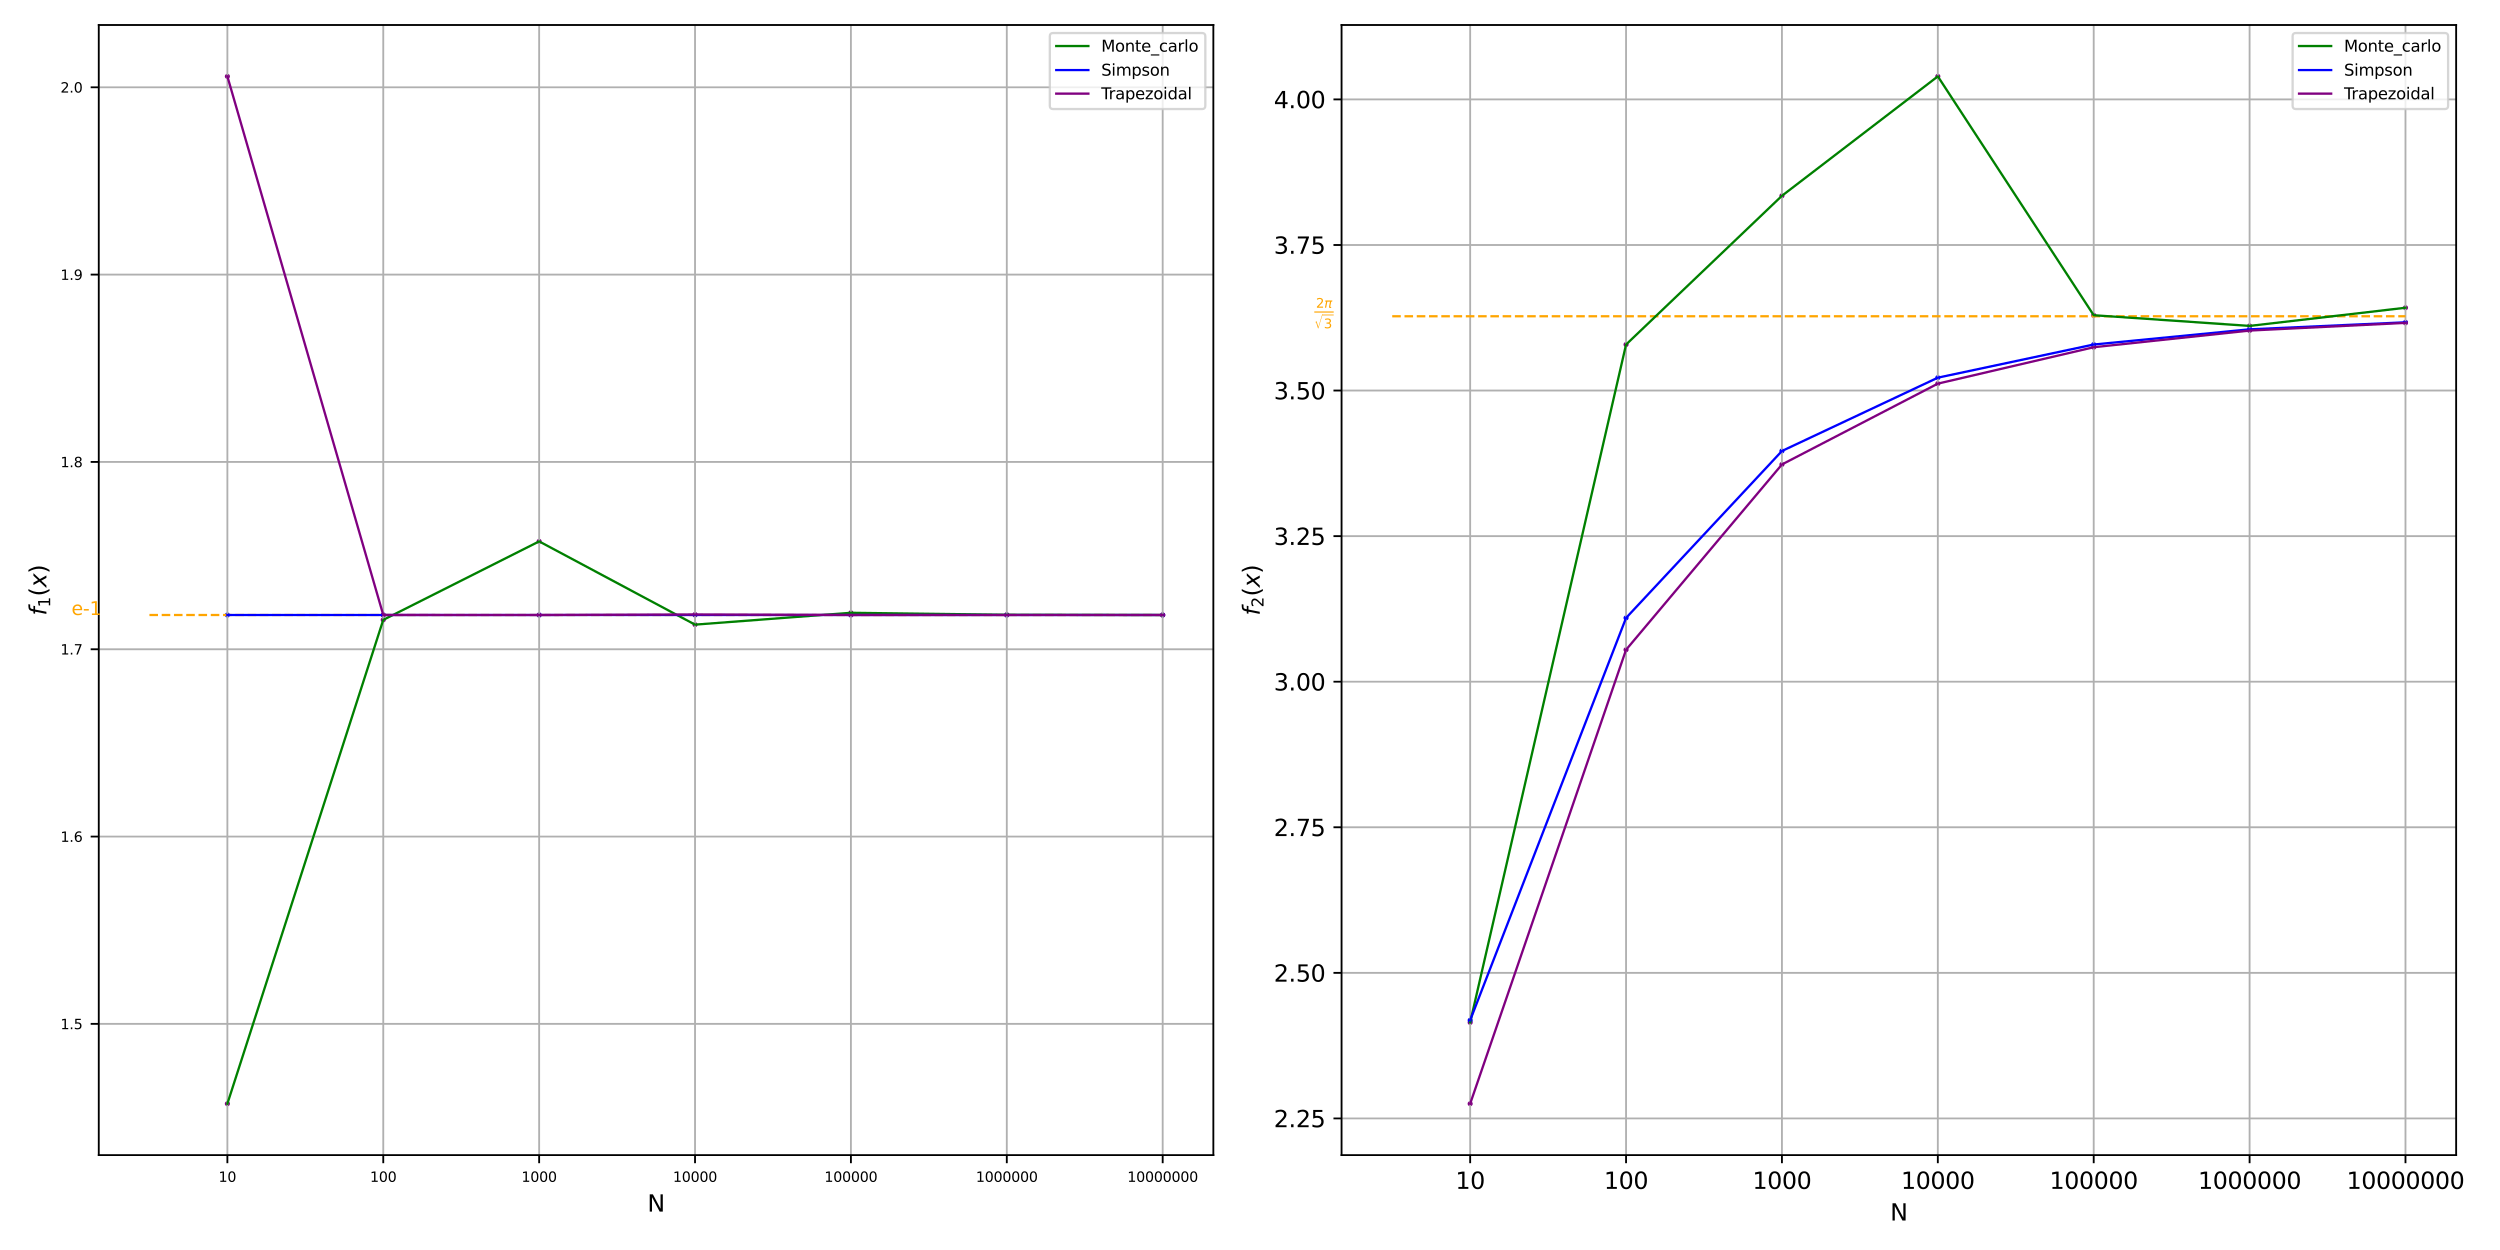 <svg xmlns="http://www.w3.org/2000/svg" xmlns:xlink="http://www.w3.org/1999/xlink" width="1440" height="720" version="1.1" viewBox="0 0 1080 540"><defs><style type="text/css">*{stroke-linecap:butt;stroke-linejoin:round}</style></defs><g id="figure_1"><g id="patch_1"><path d="M 0 540 L 1080 540 L 1080 0 L 0 0 z" style="fill:#fff"/></g><g id="axes_1"><g id="patch_2"><path d="M 42.668 499 L 524.167 499 L 524.167 10.8 L 42.668 10.8 z" style="fill:#fff"/></g><g id="PathCollection_1"><defs><path id="mfa80aed5ee" d="M 0 0.612 C 0.162 0.612 0.318 0.548 0.433 0.433 C 0.548 0.318 0.612 0.162 0.612 0 C 0.612 -0.162 0.548 -0.318 0.433 -0.433 C 0.318 -0.548 0.162 -0.612 0 -0.612 C -0.162 -0.612 -0.318 -0.548 -0.433 -0.433 C -0.548 -0.318 -0.612 -0.162 -0.612 0 C -0.612 0.162 -0.548 0.318 -0.433 0.433 C -0.318 0.548 -0.162 0.612 0 0.612 z" style="stroke:purple"/></defs><g clip-path="url(#p0efa0de7fb)"><use style="fill:purple;stroke:purple" x="98.226" y="476.809" xlink:href="#mfa80aed5ee"/><use style="fill:purple;stroke:purple" x="165.568" y="267.783" xlink:href="#mfa80aed5ee"/><use style="fill:purple;stroke:purple" x="232.91" y="233.884" xlink:href="#mfa80aed5ee"/><use style="fill:purple;stroke:purple" x="300.253" y="269.843" xlink:href="#mfa80aed5ee"/><use style="fill:purple;stroke:purple" x="367.595" y="264.726" xlink:href="#mfa80aed5ee"/><use style="fill:purple;stroke:purple" x="434.938" y="265.583" xlink:href="#mfa80aed5ee"/><use style="fill:purple;stroke:purple" x="502.28" y="265.68" xlink:href="#mfa80aed5ee"/></g></g><g id="PathCollection_2"><defs><path id="mf9c1c78fda" d="M 0 0.612 C 0.162 0.612 0.318 0.548 0.433 0.433 C 0.548 0.318 0.612 0.162 0.612 0 C 0.612 -0.162 0.548 -0.318 0.433 -0.433 C 0.318 -0.548 0.162 -0.612 0 -0.612 C -0.162 -0.612 -0.318 -0.548 -0.433 -0.433 C -0.548 -0.318 -0.612 -0.162 -0.612 0 C -0.612 0.162 -0.548 0.318 -0.433 0.433 C -0.318 0.548 -0.162 0.612 0 0.612 z" style="stroke:#00f"/></defs><g clip-path="url(#p0efa0de7fb)"><use style="fill:#00f;stroke:#00f" x="98.226" y="265.683" xlink:href="#mf9c1c78fda"/><use style="fill:#00f;stroke:#00f" x="165.568" y="265.684" xlink:href="#mf9c1c78fda"/><use style="fill:#00f;stroke:#00f" x="232.91" y="265.684" xlink:href="#mf9c1c78fda"/><use style="fill:#00f;stroke:#00f" x="300.253" y="265.684" xlink:href="#mf9c1c78fda"/><use style="fill:#00f;stroke:#00f" x="367.595" y="265.684" xlink:href="#mf9c1c78fda"/><use style="fill:#00f;stroke:#00f" x="434.938" y="265.684" xlink:href="#mf9c1c78fda"/><use style="fill:#00f;stroke:#00f" x="502.28" y="265.684" xlink:href="#mf9c1c78fda"/></g></g><g id="PathCollection_3"><g clip-path="url(#p0efa0de7fb)"><use style="fill:purple;stroke:purple" x="98.226" y="32.991" xlink:href="#mfa80aed5ee"/><use style="fill:purple;stroke:purple" x="165.568" y="265.672" xlink:href="#mfa80aed5ee"/><use style="fill:purple;stroke:purple" x="232.91" y="265.683" xlink:href="#mfa80aed5ee"/><use style="fill:purple;stroke:purple" x="300.253" y="265.464" xlink:href="#mfa80aed5ee"/><use style="fill:purple;stroke:purple" x="367.595" y="265.662" xlink:href="#mfa80aed5ee"/><use style="fill:purple;stroke:purple" x="434.938" y="265.684" xlink:href="#mfa80aed5ee"/><use style="fill:purple;stroke:purple" x="502.28" y="265.683" xlink:href="#mfa80aed5ee"/></g></g><g id="matplotlib.axis_1"><g id="xtick_1"><g id="line2d_1"><path d="M 98.226 499 L 98.226 10.8" clip-path="url(#p0efa0de7fb)" style="fill:none;stroke:#b0b0b0;stroke-linecap:square;stroke-width:.8"/></g><g id="line2d_2"><defs><path id="m82de5a9cb1" d="M 0 0 L 0 3.5" style="stroke:#000;stroke-width:.8"/></defs><g><use style="stroke:#000;stroke-width:.8" x="98.226" y="499" xlink:href="#m82de5a9cb1"/></g></g><g id="text_1"><g transform="translate(94.408 510.559)scale(0.06 -0.06)"><defs><path id="DejaVuSans-31" d="M 794 531 L 1825 531 L 1825 4091 L 703 3866 L 703 4441 L 1819 4666 L 2450 4666 L 2450 531 L 3481 531 L 3481 0 L 794 0 L 794 531 z" transform="scale(0.016)"/><path id="DejaVuSans-30" d="M 2034 4250 Q 1547 4250 1301 3770 Q 1056 3291 1056 2328 Q 1056 1369 1301 889 Q 1547 409 2034 409 Q 2525 409 2770 889 Q 3016 1369 3016 2328 Q 3016 3291 2770 3770 Q 2525 4250 2034 4250 z M 2034 4750 Q 2819 4750 3233 4129 Q 3647 3509 3647 2328 Q 3647 1150 3233 529 Q 2819 -91 2034 -91 Q 1250 -91 836 529 Q 422 1150 422 2328 Q 422 3509 836 4129 Q 1250 4750 2034 4750 z" transform="scale(0.016)"/></defs><use xlink:href="#DejaVuSans-31"/><use x="63.623" xlink:href="#DejaVuSans-30"/></g></g></g><g id="xtick_2"><g id="line2d_3"><path d="M 165.568 499 L 165.568 10.8" clip-path="url(#p0efa0de7fb)" style="fill:none;stroke:#b0b0b0;stroke-linecap:square;stroke-width:.8"/></g><g id="line2d_4"><g><use style="stroke:#000;stroke-width:.8" x="165.568" y="499" xlink:href="#m82de5a9cb1"/></g></g><g id="text_2"><g transform="translate(159.842 510.559)scale(0.06 -0.06)"><use xlink:href="#DejaVuSans-31"/><use x="63.623" xlink:href="#DejaVuSans-30"/><use x="127.246" xlink:href="#DejaVuSans-30"/></g></g></g><g id="xtick_3"><g id="line2d_5"><path d="M 232.91 499 L 232.91 10.8" clip-path="url(#p0efa0de7fb)" style="fill:none;stroke:#b0b0b0;stroke-linecap:square;stroke-width:.8"/></g><g id="line2d_6"><g><use style="stroke:#000;stroke-width:.8" x="232.91" y="499" xlink:href="#m82de5a9cb1"/></g></g><g id="text_3"><g transform="translate(225.275 510.559)scale(0.06 -0.06)"><use xlink:href="#DejaVuSans-31"/><use x="63.623" xlink:href="#DejaVuSans-30"/><use x="127.246" xlink:href="#DejaVuSans-30"/><use x="190.869" xlink:href="#DejaVuSans-30"/></g></g></g><g id="xtick_4"><g id="line2d_7"><path d="M 300.253 499 L 300.253 10.8" clip-path="url(#p0efa0de7fb)" style="fill:none;stroke:#b0b0b0;stroke-linecap:square;stroke-width:.8"/></g><g id="line2d_8"><g><use style="stroke:#000;stroke-width:.8" x="300.253" y="499" xlink:href="#m82de5a9cb1"/></g></g><g id="text_4"><g transform="translate(290.709 510.559)scale(0.06 -0.06)"><use xlink:href="#DejaVuSans-31"/><use x="63.623" xlink:href="#DejaVuSans-30"/><use x="127.246" xlink:href="#DejaVuSans-30"/><use x="190.869" xlink:href="#DejaVuSans-30"/><use x="254.492" xlink:href="#DejaVuSans-30"/></g></g></g><g id="xtick_5"><g id="line2d_9"><path d="M 367.595 499 L 367.595 10.8" clip-path="url(#p0efa0de7fb)" style="fill:none;stroke:#b0b0b0;stroke-linecap:square;stroke-width:.8"/></g><g id="line2d_10"><g><use style="stroke:#000;stroke-width:.8" x="367.595" y="499" xlink:href="#m82de5a9cb1"/></g></g><g id="text_5"><g transform="translate(356.143 510.559)scale(0.06 -0.06)"><use xlink:href="#DejaVuSans-31"/><use x="63.623" xlink:href="#DejaVuSans-30"/><use x="127.246" xlink:href="#DejaVuSans-30"/><use x="190.869" xlink:href="#DejaVuSans-30"/><use x="254.492" xlink:href="#DejaVuSans-30"/><use x="318.115" xlink:href="#DejaVuSans-30"/></g></g></g><g id="xtick_6"><g id="line2d_11"><path d="M 434.938 499 L 434.938 10.8" clip-path="url(#p0efa0de7fb)" style="fill:none;stroke:#b0b0b0;stroke-linecap:square;stroke-width:.8"/></g><g id="line2d_12"><g><use style="stroke:#000;stroke-width:.8" x="434.938" y="499" xlink:href="#m82de5a9cb1"/></g></g><g id="text_6"><g transform="translate(421.577 510.559)scale(0.06 -0.06)"><use xlink:href="#DejaVuSans-31"/><use x="63.623" xlink:href="#DejaVuSans-30"/><use x="127.246" xlink:href="#DejaVuSans-30"/><use x="190.869" xlink:href="#DejaVuSans-30"/><use x="254.492" xlink:href="#DejaVuSans-30"/><use x="318.115" xlink:href="#DejaVuSans-30"/><use x="381.738" xlink:href="#DejaVuSans-30"/></g></g></g><g id="xtick_7"><g id="line2d_13"><path d="M 502.28 499 L 502.28 10.8" clip-path="url(#p0efa0de7fb)" style="fill:none;stroke:#b0b0b0;stroke-linecap:square;stroke-width:.8"/></g><g id="line2d_14"><g><use style="stroke:#000;stroke-width:.8" x="502.28" y="499" xlink:href="#m82de5a9cb1"/></g></g><g id="text_7"><g transform="translate(487.01 510.559)scale(0.06 -0.06)"><use xlink:href="#DejaVuSans-31"/><use x="63.623" xlink:href="#DejaVuSans-30"/><use x="127.246" xlink:href="#DejaVuSans-30"/><use x="190.869" xlink:href="#DejaVuSans-30"/><use x="254.492" xlink:href="#DejaVuSans-30"/><use x="318.115" xlink:href="#DejaVuSans-30"/><use x="381.738" xlink:href="#DejaVuSans-30"/><use x="445.361" xlink:href="#DejaVuSans-30"/></g></g></g><g id="text_8"><g transform="translate(279.677 523.405)scale(0.1 -0.1)"><defs><path id="DejaVuSans-4e" d="M 628 4666 L 1478 4666 L 3547 763 L 3547 4666 L 4159 4666 L 4159 0 L 3309 0 L 1241 3903 L 1241 0 L 628 0 L 628 4666 z" transform="scale(0.016)"/></defs><use xlink:href="#DejaVuSans-4e"/></g></g></g><g id="matplotlib.axis_2"><g id="ytick_1"><g id="line2d_15"><path d="M 42.668 442.32 L 524.167 442.32" clip-path="url(#p0efa0de7fb)" style="fill:none;stroke:#b0b0b0;stroke-linecap:square;stroke-width:.8"/></g><g id="line2d_16"><defs><path id="mbe543fcb42" d="M 0 0 L -3.5 0" style="stroke:#000;stroke-width:.8"/></defs><g><use style="stroke:#000;stroke-width:.8" x="42.668" y="442.32" xlink:href="#mbe543fcb42"/></g></g><g id="text_9"><g transform="translate(26.126 444.6)scale(0.06 -0.06)"><defs><path id="DejaVuSans-2e" d="M 684 794 L 1344 794 L 1344 0 L 684 0 L 684 794 z" transform="scale(0.016)"/><path id="DejaVuSans-35" d="M 691 4666 L 3169 4666 L 3169 4134 L 1269 4134 L 1269 2991 Q 1406 3038 1543 3061 Q 1681 3084 1819 3084 Q 2600 3084 3056 2656 Q 3513 2228 3513 1497 Q 3513 744 3044 326 Q 2575 -91 1722 -91 Q 1428 -91 1123 -41 Q 819 9 494 109 L 494 744 Q 775 591 1075 516 Q 1375 441 1709 441 Q 2250 441 2565 725 Q 2881 1009 2881 1497 Q 2881 1984 2565 2268 Q 2250 2553 1709 2553 Q 1456 2553 1204 2497 Q 953 2441 691 2322 L 691 4666 z" transform="scale(0.016)"/></defs><use xlink:href="#DejaVuSans-31"/><use x="63.623" xlink:href="#DejaVuSans-2e"/><use x="95.41" xlink:href="#DejaVuSans-35"/></g></g></g><g id="ytick_2"><g id="line2d_17"><path d="M 42.668 361.399 L 524.167 361.399" clip-path="url(#p0efa0de7fb)" style="fill:none;stroke:#b0b0b0;stroke-linecap:square;stroke-width:.8"/></g><g id="line2d_18"><g><use style="stroke:#000;stroke-width:.8" x="42.668" y="361.399" xlink:href="#mbe543fcb42"/></g></g><g id="text_10"><g transform="translate(26.126 363.678)scale(0.06 -0.06)"><defs><path id="DejaVuSans-36" d="M 2113 2584 Q 1688 2584 1439 2293 Q 1191 2003 1191 1497 Q 1191 994 1439 701 Q 1688 409 2113 409 Q 2538 409 2786 701 Q 3034 994 3034 1497 Q 3034 2003 2786 2293 Q 2538 2584 2113 2584 z M 3366 4563 L 3366 3988 Q 3128 4100 2886 4159 Q 2644 4219 2406 4219 Q 1781 4219 1451 3797 Q 1122 3375 1075 2522 Q 1259 2794 1537 2939 Q 1816 3084 2150 3084 Q 2853 3084 3261 2657 Q 3669 2231 3669 1497 Q 3669 778 3244 343 Q 2819 -91 2113 -91 Q 1303 -91 875 529 Q 447 1150 447 2328 Q 447 3434 972 4092 Q 1497 4750 2381 4750 Q 2619 4750 2861 4703 Q 3103 4656 3366 4563 z" transform="scale(0.016)"/></defs><use xlink:href="#DejaVuSans-31"/><use x="63.623" xlink:href="#DejaVuSans-2e"/><use x="95.41" xlink:href="#DejaVuSans-36"/></g></g></g><g id="ytick_3"><g id="line2d_19"><path d="M 42.668 280.477 L 524.167 280.477" clip-path="url(#p0efa0de7fb)" style="fill:none;stroke:#b0b0b0;stroke-linecap:square;stroke-width:.8"/></g><g id="line2d_20"><g><use style="stroke:#000;stroke-width:.8" x="42.668" y="280.477" xlink:href="#mbe543fcb42"/></g></g><g id="text_11"><g transform="translate(26.126 282.757)scale(0.06 -0.06)"><defs><path id="DejaVuSans-37" d="M 525 4666 L 3525 4666 L 3525 4397 L 1831 0 L 1172 0 L 2766 4134 L 525 4134 L 525 4666 z" transform="scale(0.016)"/></defs><use xlink:href="#DejaVuSans-31"/><use x="63.623" xlink:href="#DejaVuSans-2e"/><use x="95.41" xlink:href="#DejaVuSans-37"/></g></g></g><g id="ytick_4"><g id="line2d_21"><path d="M 42.668 199.556 L 524.167 199.556" clip-path="url(#p0efa0de7fb)" style="fill:none;stroke:#b0b0b0;stroke-linecap:square;stroke-width:.8"/></g><g id="line2d_22"><g><use style="stroke:#000;stroke-width:.8" x="42.668" y="199.556" xlink:href="#mbe543fcb42"/></g></g><g id="text_12"><g transform="translate(26.126 201.836)scale(0.06 -0.06)"><defs><path id="DejaVuSans-38" d="M 2034 2216 Q 1584 2216 1326 1975 Q 1069 1734 1069 1313 Q 1069 891 1326 650 Q 1584 409 2034 409 Q 2484 409 2743 651 Q 3003 894 3003 1313 Q 3003 1734 2745 1975 Q 2488 2216 2034 2216 z M 1403 2484 Q 997 2584 770 2862 Q 544 3141 544 3541 Q 544 4100 942 4425 Q 1341 4750 2034 4750 Q 2731 4750 3128 4425 Q 3525 4100 3525 3541 Q 3525 3141 3298 2862 Q 3072 2584 2669 2484 Q 3125 2378 3379 2068 Q 3634 1759 3634 1313 Q 3634 634 3220 271 Q 2806 -91 2034 -91 Q 1263 -91 848 271 Q 434 634 434 1313 Q 434 1759 690 2068 Q 947 2378 1403 2484 z M 1172 3481 Q 1172 3119 1398 2916 Q 1625 2713 2034 2713 Q 2441 2713 2670 2916 Q 2900 3119 2900 3481 Q 2900 3844 2670 4047 Q 2441 4250 2034 4250 Q 1625 4250 1398 4047 Q 1172 3844 1172 3481 z" transform="scale(0.016)"/></defs><use xlink:href="#DejaVuSans-31"/><use x="63.623" xlink:href="#DejaVuSans-2e"/><use x="95.41" xlink:href="#DejaVuSans-38"/></g></g></g><g id="ytick_5"><g id="line2d_23"><path d="M 42.668 118.635 L 524.167 118.635" clip-path="url(#p0efa0de7fb)" style="fill:none;stroke:#b0b0b0;stroke-linecap:square;stroke-width:.8"/></g><g id="line2d_24"><g><use style="stroke:#000;stroke-width:.8" x="42.668" y="118.635" xlink:href="#mbe543fcb42"/></g></g><g id="text_13"><g transform="translate(26.126 120.914)scale(0.06 -0.06)"><defs><path id="DejaVuSans-39" d="M 703 97 L 703 672 Q 941 559 1184 500 Q 1428 441 1663 441 Q 2288 441 2617 861 Q 2947 1281 2994 2138 Q 2813 1869 2534 1725 Q 2256 1581 1919 1581 Q 1219 1581 811 2004 Q 403 2428 403 3163 Q 403 3881 828 4315 Q 1253 4750 1959 4750 Q 2769 4750 3195 4129 Q 3622 3509 3622 2328 Q 3622 1225 3098 567 Q 2575 -91 1691 -91 Q 1453 -91 1209 -44 Q 966 3 703 97 z M 1959 2075 Q 2384 2075 2632 2365 Q 2881 2656 2881 3163 Q 2881 3666 2632 3958 Q 2384 4250 1959 4250 Q 1534 4250 1286 3958 Q 1038 3666 1038 3163 Q 1038 2656 1286 2365 Q 1534 2075 1959 2075 z" transform="scale(0.016)"/></defs><use xlink:href="#DejaVuSans-31"/><use x="63.623" xlink:href="#DejaVuSans-2e"/><use x="95.41" xlink:href="#DejaVuSans-39"/></g></g></g><g id="ytick_6"><g id="line2d_25"><path d="M 42.668 37.713 L 524.167 37.713" clip-path="url(#p0efa0de7fb)" style="fill:none;stroke:#b0b0b0;stroke-linecap:square;stroke-width:.8"/></g><g id="line2d_26"><g><use style="stroke:#000;stroke-width:.8" x="42.668" y="37.713" xlink:href="#mbe543fcb42"/></g></g><g id="text_14"><g transform="translate(26.126 39.993)scale(0.06 -0.06)"><defs><path id="DejaVuSans-32" d="M 1228 531 L 3431 531 L 3431 0 L 469 0 L 469 531 Q 828 903 1448 1529 Q 2069 2156 2228 2338 Q 2531 2678 2651 2914 Q 2772 3150 2772 3378 Q 2772 3750 2511 3984 Q 2250 4219 1831 4219 Q 1534 4219 1204 4116 Q 875 4013 500 3803 L 500 4441 Q 881 4594 1212 4672 Q 1544 4750 1819 4750 Q 2544 4750 2975 4387 Q 3406 4025 3406 3419 Q 3406 3131 3298 2873 Q 3191 2616 2906 2266 Q 2828 2175 2409 1742 Q 1991 1309 1228 531 z" transform="scale(0.016)"/></defs><use xlink:href="#DejaVuSans-32"/><use x="63.623" xlink:href="#DejaVuSans-2e"/><use x="95.41" xlink:href="#DejaVuSans-30"/></g></g></g><g id="text_15"><g transform="translate(20.046 265.9)rotate(-90)scale(0.1 -0.1)"><defs><path id="DejaVuSans-Oblique-66" d="M 3059 4863 L 2969 4384 L 2419 4384 Q 2106 4384 1964 4261 Q 1822 4138 1753 3809 L 1691 3500 L 2638 3500 L 2553 3053 L 1606 3053 L 1013 0 L 434 0 L 1031 3053 L 481 3053 L 563 3500 L 1113 3500 L 1159 3744 Q 1278 4363 1576 4613 Q 1875 4863 2516 4863 L 3059 4863 z" transform="scale(0.016)"/><path id="DejaVuSans-28" d="M 1984 4856 Q 1566 4138 1362 3434 Q 1159 2731 1159 2009 Q 1159 1288 1364 580 Q 1569 -128 1984 -844 L 1484 -844 Q 1016 -109 783 600 Q 550 1309 550 2009 Q 550 2706 781 3412 Q 1013 4119 1484 4856 L 1984 4856 z" transform="scale(0.016)"/><path id="DejaVuSans-Oblique-78" d="M 3841 3500 L 2234 1784 L 3219 0 L 2559 0 L 1819 1388 L 531 0 L -166 0 L 1556 1844 L 641 3500 L 1300 3500 L 1972 2234 L 3144 3500 L 3841 3500 z" transform="scale(0.016)"/><path id="DejaVuSans-29" d="M 513 4856 L 1013 4856 Q 1481 4119 1714 3412 Q 1947 2706 1947 2009 Q 1947 1309 1714 600 Q 1481 -109 1013 -844 L 513 -844 Q 928 -128 1133 580 Q 1338 1288 1338 2009 Q 1338 2731 1133 3434 Q 928 4138 513 4856 z" transform="scale(0.016)"/></defs><use transform="translate(0 0.016)" xlink:href="#DejaVuSans-Oblique-66"/><use transform="translate(35.205 -16.391)scale(0.7)" xlink:href="#DejaVuSans-31"/><use transform="translate(82.476 0.016)" xlink:href="#DejaVuSans-28"/><use transform="translate(121.489 0.016)" xlink:href="#DejaVuSans-Oblique-78"/><use transform="translate(180.669 0.016)" xlink:href="#DejaVuSans-29"/></g></g></g><g id="LineCollection_1"><path d="M 64.554 265.684 L 502.28 265.684" clip-path="url(#p0efa0de7fb)" style="fill:none;stroke:orange;stroke-dasharray:3.7,1.6;stroke-dashoffset:0"/></g><g id="line2d_27"><path d="M 98.226 476.809 L 165.568 267.783 L 232.91 233.884 L 300.253 269.843 L 367.595 264.726 L 434.938 265.583 L 502.28 265.68" clip-path="url(#p0efa0de7fb)" style="fill:none;stroke:green;stroke-linecap:square"/></g><g id="line2d_28"><path d="M 98.226 265.683 L 165.568 265.684 L 232.91 265.684 L 300.253 265.684 L 367.595 265.684 L 434.938 265.684 L 502.28 265.684" clip-path="url(#p0efa0de7fb)" style="fill:none;stroke:#00f;stroke-linecap:square"/></g><g id="line2d_29"><path d="M 98.226 32.991 L 165.568 265.672 L 232.91 265.683 L 300.253 265.464 L 367.595 265.662 L 434.938 265.684 L 502.28 265.683" clip-path="url(#p0efa0de7fb)" style="fill:none;stroke:purple;stroke-linecap:square"/></g><g id="patch_3"><path d="M 42.668 499 L 42.668 10.8" style="fill:none;stroke:#000;stroke-linecap:square;stroke-linejoin:miter;stroke-width:.8"/></g><g id="patch_4"><path d="M 524.167 499 L 524.167 10.8" style="fill:none;stroke:#000;stroke-linecap:square;stroke-linejoin:miter;stroke-width:.8"/></g><g id="patch_5"><path d="M 42.668 499 L 524.167 499" style="fill:none;stroke:#000;stroke-linecap:square;stroke-linejoin:miter;stroke-width:.8"/></g><g id="patch_6"><path d="M 42.668 10.8 L 524.167 10.8" style="fill:none;stroke:#000;stroke-linecap:square;stroke-linejoin:miter;stroke-width:.8"/></g><g id="text_16"><g style="fill:orange" transform="translate(30.883 265.684)scale(0.08 -0.08)"><defs><path id="DejaVuSans-65" d="M 3597 1894 L 3597 1613 L 953 1613 Q 991 1019 1311 708 Q 1631 397 2203 397 Q 2534 397 2845 478 Q 3156 559 3463 722 L 3463 178 Q 3153 47 2828 -22 Q 2503 -91 2169 -91 Q 1331 -91 842 396 Q 353 884 353 1716 Q 353 2575 817 3079 Q 1281 3584 2069 3584 Q 2775 3584 3186 3129 Q 3597 2675 3597 1894 z M 3022 2063 Q 3016 2534 2758 2815 Q 2500 3097 2075 3097 Q 1594 3097 1305 2825 Q 1016 2553 972 2059 L 3022 2063 z" transform="scale(0.016)"/><path id="DejaVuSans-2d" d="M 313 2009 L 1997 2009 L 1997 1497 L 313 1497 L 313 2009 z" transform="scale(0.016)"/></defs><use xlink:href="#DejaVuSans-65"/><use x="61.523" xlink:href="#DejaVuSans-2d"/><use x="97.607" xlink:href="#DejaVuSans-31"/></g></g><g id="legend_1"><g id="patch_7"><path d="M 454.911 47.105 L 519.309 47.105 Q 520.697 47.105 520.697 45.717 L 520.697 15.658 Q 520.697 14.27 519.309 14.27 L 454.911 14.27 Q 453.523 14.27 453.523 15.658 L 453.523 45.717 Q 453.523 47.105 454.911 47.105 z" style="fill:#fff;opacity:.8;stroke:#ccc;stroke-linejoin:miter"/></g><g id="line2d_30"><path d="M 456.299 19.89 L 470.179 19.89" style="fill:none;stroke:green;stroke-linecap:square"/></g><g id="text_17"><g transform="translate(475.731 22.319)scale(0.069 -0.069)"><defs><path id="DejaVuSans-4d" d="M 628 4666 L 1569 4666 L 2759 1491 L 3956 4666 L 4897 4666 L 4897 0 L 4281 0 L 4281 4097 L 3078 897 L 2444 897 L 1241 4097 L 1241 0 L 628 0 L 628 4666 z" transform="scale(0.016)"/><path id="DejaVuSans-6f" d="M 1959 3097 Q 1497 3097 1228 2736 Q 959 2375 959 1747 Q 959 1119 1226 758 Q 1494 397 1959 397 Q 2419 397 2687 759 Q 2956 1122 2956 1747 Q 2956 2369 2687 2733 Q 2419 3097 1959 3097 z M 1959 3584 Q 2709 3584 3137 3096 Q 3566 2609 3566 1747 Q 3566 888 3137 398 Q 2709 -91 1959 -91 Q 1206 -91 779 398 Q 353 888 353 1747 Q 353 2609 779 3096 Q 1206 3584 1959 3584 z" transform="scale(0.016)"/><path id="DejaVuSans-6e" d="M 3513 2113 L 3513 0 L 2938 0 L 2938 2094 Q 2938 2591 2744 2837 Q 2550 3084 2163 3084 Q 1697 3084 1428 2787 Q 1159 2491 1159 1978 L 1159 0 L 581 0 L 581 3500 L 1159 3500 L 1159 2956 Q 1366 3272 1645 3428 Q 1925 3584 2291 3584 Q 2894 3584 3203 3211 Q 3513 2838 3513 2113 z" transform="scale(0.016)"/><path id="DejaVuSans-74" d="M 1172 4494 L 1172 3500 L 2356 3500 L 2356 3053 L 1172 3053 L 1172 1153 Q 1172 725 1289 603 Q 1406 481 1766 481 L 2356 481 L 2356 0 L 1766 0 Q 1100 0 847 248 Q 594 497 594 1153 L 594 3053 L 172 3053 L 172 3500 L 594 3500 L 594 4494 L 1172 4494 z" transform="scale(0.016)"/><path id="DejaVuSans-5f" d="M 3263 -1063 L 3263 -1509 L -63 -1509 L -63 -1063 L 3263 -1063 z" transform="scale(0.016)"/><path id="DejaVuSans-63" d="M 3122 3366 L 3122 2828 Q 2878 2963 2633 3030 Q 2388 3097 2138 3097 Q 1578 3097 1268 2742 Q 959 2388 959 1747 Q 959 1106 1268 751 Q 1578 397 2138 397 Q 2388 397 2633 464 Q 2878 531 3122 666 L 3122 134 Q 2881 22 2623 -34 Q 2366 -91 2075 -91 Q 1284 -91 818 406 Q 353 903 353 1747 Q 353 2603 823 3093 Q 1294 3584 2113 3584 Q 2378 3584 2631 3529 Q 2884 3475 3122 3366 z" transform="scale(0.016)"/><path id="DejaVuSans-61" d="M 2194 1759 Q 1497 1759 1228 1600 Q 959 1441 959 1056 Q 959 750 1161 570 Q 1363 391 1709 391 Q 2188 391 2477 730 Q 2766 1069 2766 1631 L 2766 1759 L 2194 1759 z M 3341 1997 L 3341 0 L 2766 0 L 2766 531 Q 2569 213 2275 61 Q 1981 -91 1556 -91 Q 1019 -91 701 211 Q 384 513 384 1019 Q 384 1609 779 1909 Q 1175 2209 1959 2209 L 2766 2209 L 2766 2266 Q 2766 2663 2505 2880 Q 2244 3097 1772 3097 Q 1472 3097 1187 3025 Q 903 2953 641 2809 L 641 3341 Q 956 3463 1253 3523 Q 1550 3584 1831 3584 Q 2591 3584 2966 3190 Q 3341 2797 3341 1997 z" transform="scale(0.016)"/><path id="DejaVuSans-72" d="M 2631 2963 Q 2534 3019 2420 3045 Q 2306 3072 2169 3072 Q 1681 3072 1420 2755 Q 1159 2438 1159 1844 L 1159 0 L 581 0 L 581 3500 L 1159 3500 L 1159 2956 Q 1341 3275 1631 3429 Q 1922 3584 2338 3584 Q 2397 3584 2469 3576 Q 2541 3569 2628 3553 L 2631 2963 z" transform="scale(0.016)"/><path id="DejaVuSans-6c" d="M 603 4863 L 1178 4863 L 1178 0 L 603 0 L 603 4863 z" transform="scale(0.016)"/></defs><use xlink:href="#DejaVuSans-4d"/><use x="86.279" xlink:href="#DejaVuSans-6f"/><use x="147.461" xlink:href="#DejaVuSans-6e"/><use x="210.84" xlink:href="#DejaVuSans-74"/><use x="250.049" xlink:href="#DejaVuSans-65"/><use x="311.572" xlink:href="#DejaVuSans-5f"/><use x="361.572" xlink:href="#DejaVuSans-63"/><use x="416.553" xlink:href="#DejaVuSans-61"/><use x="477.832" xlink:href="#DejaVuSans-72"/><use x="518.945" xlink:href="#DejaVuSans-6c"/><use x="546.729" xlink:href="#DejaVuSans-6f"/></g></g><g id="line2d_32"><path d="M 456.299 30.27 L 470.179 30.27" style="fill:none;stroke:#00f;stroke-linecap:square"/></g><g id="text_18"><g transform="translate(475.731 32.699)scale(0.069 -0.069)"><defs><path id="DejaVuSans-53" d="M 3425 4513 L 3425 3897 Q 3066 4069 2747 4153 Q 2428 4238 2131 4238 Q 1616 4238 1336 4038 Q 1056 3838 1056 3469 Q 1056 3159 1242 3001 Q 1428 2844 1947 2747 L 2328 2669 Q 3034 2534 3370 2195 Q 3706 1856 3706 1288 Q 3706 609 3251 259 Q 2797 -91 1919 -91 Q 1588 -91 1214 -16 Q 841 59 441 206 L 441 856 Q 825 641 1194 531 Q 1563 422 1919 422 Q 2459 422 2753 634 Q 3047 847 3047 1241 Q 3047 1584 2836 1778 Q 2625 1972 2144 2069 L 1759 2144 Q 1053 2284 737 2584 Q 422 2884 422 3419 Q 422 4038 858 4394 Q 1294 4750 2059 4750 Q 2388 4750 2728 4690 Q 3069 4631 3425 4513 z" transform="scale(0.016)"/><path id="DejaVuSans-69" d="M 603 3500 L 1178 3500 L 1178 0 L 603 0 L 603 3500 z M 603 4863 L 1178 4863 L 1178 4134 L 603 4134 L 603 4863 z" transform="scale(0.016)"/><path id="DejaVuSans-6d" d="M 3328 2828 Q 3544 3216 3844 3400 Q 4144 3584 4550 3584 Q 5097 3584 5394 3201 Q 5691 2819 5691 2113 L 5691 0 L 5113 0 L 5113 2094 Q 5113 2597 4934 2840 Q 4756 3084 4391 3084 Q 3944 3084 3684 2787 Q 3425 2491 3425 1978 L 3425 0 L 2847 0 L 2847 2094 Q 2847 2600 2669 2842 Q 2491 3084 2119 3084 Q 1678 3084 1418 2786 Q 1159 2488 1159 1978 L 1159 0 L 581 0 L 581 3500 L 1159 3500 L 1159 2956 Q 1356 3278 1631 3431 Q 1906 3584 2284 3584 Q 2666 3584 2933 3390 Q 3200 3197 3328 2828 z" transform="scale(0.016)"/><path id="DejaVuSans-70" d="M 1159 525 L 1159 -1331 L 581 -1331 L 581 3500 L 1159 3500 L 1159 2969 Q 1341 3281 1617 3432 Q 1894 3584 2278 3584 Q 2916 3584 3314 3078 Q 3713 2572 3713 1747 Q 3713 922 3314 415 Q 2916 -91 2278 -91 Q 1894 -91 1617 61 Q 1341 213 1159 525 z M 3116 1747 Q 3116 2381 2855 2742 Q 2594 3103 2138 3103 Q 1681 3103 1420 2742 Q 1159 2381 1159 1747 Q 1159 1113 1420 752 Q 1681 391 2138 391 Q 2594 391 2855 752 Q 3116 1113 3116 1747 z" transform="scale(0.016)"/><path id="DejaVuSans-73" d="M 2834 3397 L 2834 2853 Q 2591 2978 2328 3040 Q 2066 3103 1784 3103 Q 1356 3103 1142 2972 Q 928 2841 928 2578 Q 928 2378 1081 2264 Q 1234 2150 1697 2047 L 1894 2003 Q 2506 1872 2764 1633 Q 3022 1394 3022 966 Q 3022 478 2636 193 Q 2250 -91 1575 -91 Q 1294 -91 989 -36 Q 684 19 347 128 L 347 722 Q 666 556 975 473 Q 1284 391 1588 391 Q 1994 391 2212 530 Q 2431 669 2431 922 Q 2431 1156 2273 1281 Q 2116 1406 1581 1522 L 1381 1569 Q 847 1681 609 1914 Q 372 2147 372 2553 Q 372 3047 722 3315 Q 1072 3584 1716 3584 Q 2034 3584 2315 3537 Q 2597 3491 2834 3397 z" transform="scale(0.016)"/></defs><use xlink:href="#DejaVuSans-53"/><use x="63.477" xlink:href="#DejaVuSans-69"/><use x="91.26" xlink:href="#DejaVuSans-6d"/><use x="188.672" xlink:href="#DejaVuSans-70"/><use x="252.148" xlink:href="#DejaVuSans-73"/><use x="304.248" xlink:href="#DejaVuSans-6f"/><use x="365.43" xlink:href="#DejaVuSans-6e"/></g></g><g id="line2d_34"><path d="M 456.299 40.457 L 470.179 40.457" style="fill:none;stroke:purple;stroke-linecap:square"/></g><g id="text_19"><g transform="translate(475.731 42.886)scale(0.069 -0.069)"><defs><path id="DejaVuSans-54" d="M -19 4666 L 3928 4666 L 3928 4134 L 2272 4134 L 2272 0 L 1638 0 L 1638 4134 L -19 4134 L -19 4666 z" transform="scale(0.016)"/><path id="DejaVuSans-7a" d="M 353 3500 L 3084 3500 L 3084 2975 L 922 459 L 3084 459 L 3084 0 L 275 0 L 275 525 L 2438 3041 L 353 3041 L 353 3500 z" transform="scale(0.016)"/><path id="DejaVuSans-64" d="M 2906 2969 L 2906 4863 L 3481 4863 L 3481 0 L 2906 0 L 2906 525 Q 2725 213 2448 61 Q 2172 -91 1784 -91 Q 1150 -91 751 415 Q 353 922 353 1747 Q 353 2572 751 3078 Q 1150 3584 1784 3584 Q 2172 3584 2448 3432 Q 2725 3281 2906 2969 z M 947 1747 Q 947 1113 1208 752 Q 1469 391 1925 391 Q 2381 391 2643 752 Q 2906 1113 2906 1747 Q 2906 2381 2643 2742 Q 2381 3103 1925 3103 Q 1469 3103 1208 2742 Q 947 2381 947 1747 z" transform="scale(0.016)"/></defs><use xlink:href="#DejaVuSans-54"/><use x="46.334" xlink:href="#DejaVuSans-72"/><use x="87.447" xlink:href="#DejaVuSans-61"/><use x="148.727" xlink:href="#DejaVuSans-70"/><use x="212.203" xlink:href="#DejaVuSans-65"/><use x="273.727" xlink:href="#DejaVuSans-7a"/><use x="326.217" xlink:href="#DejaVuSans-6f"/><use x="387.398" xlink:href="#DejaVuSans-69"/><use x="415.182" xlink:href="#DejaVuSans-64"/><use x="478.658" xlink:href="#DejaVuSans-61"/><use x="539.938" xlink:href="#DejaVuSans-6c"/></g></g></g></g><g id="axes_2"><g id="patch_8"><path d="M 579.555 499 L 1061.053 499 L 1061.053 10.8 L 579.555 10.8 z" style="fill:#fff"/></g><g id="PathCollection_4"><g clip-path="url(#p0f0f1b2a44)"><use style="fill:purple;stroke:purple" x="635.112" y="441.694" xlink:href="#mfa80aed5ee"/><use style="fill:purple;stroke:purple" x="702.455" y="148.839" xlink:href="#mfa80aed5ee"/><use style="fill:purple;stroke:purple" x="769.797" y="84.579" xlink:href="#mfa80aed5ee"/><use style="fill:purple;stroke:purple" x="837.14" y="32.991" xlink:href="#mfa80aed5ee"/><use style="fill:purple;stroke:purple" x="904.482" y="136.179" xlink:href="#mfa80aed5ee"/><use style="fill:purple;stroke:purple" x="971.825" y="140.795" xlink:href="#mfa80aed5ee"/><use style="fill:purple;stroke:purple" x="1039.167" y="132.942" xlink:href="#mfa80aed5ee"/></g></g><g id="PathCollection_5"><g clip-path="url(#p0f0f1b2a44)"><use style="fill:#00f;stroke:#00f" x="635.112" y="440.747" xlink:href="#mf9c1c78fda"/><use style="fill:#00f;stroke:#00f" x="702.455" y="266.945" xlink:href="#mf9c1c78fda"/><use style="fill:#00f;stroke:#00f" x="769.797" y="194.828" xlink:href="#mf9c1c78fda"/><use style="fill:#00f;stroke:#00f" x="837.14" y="163.149" xlink:href="#mf9c1c78fda"/><use style="fill:#00f;stroke:#00f" x="904.482" y="148.83" xlink:href="#mf9c1c78fda"/><use style="fill:#00f;stroke:#00f" x="971.825" y="142.266" xlink:href="#mf9c1c78fda"/><use style="fill:#00f;stroke:#00f" x="1039.167" y="139.237" xlink:href="#mf9c1c78fda"/></g></g><g id="PathCollection_6"><g clip-path="url(#p0f0f1b2a44)"><use style="fill:purple;stroke:purple" x="635.112" y="476.809" xlink:href="#mfa80aed5ee"/><use style="fill:purple;stroke:purple" x="702.455" y="280.697" xlink:href="#mfa80aed5ee"/><use style="fill:purple;stroke:purple" x="769.797" y="200.643" xlink:href="#mfa80aed5ee"/><use style="fill:purple;stroke:purple" x="837.14" y="165.728" xlink:href="#mfa80aed5ee"/><use style="fill:purple;stroke:purple" x="904.482" y="150.001" xlink:href="#mfa80aed5ee"/><use style="fill:purple;stroke:purple" x="971.825" y="142.804" xlink:href="#mfa80aed5ee"/><use style="fill:purple;stroke:purple" x="1039.167" y="139.486" xlink:href="#mfa80aed5ee"/></g></g><g id="matplotlib.axis_3"><g id="xtick_8"><g id="line2d_36"><path d="M 635.112 499 L 635.112 10.8" clip-path="url(#p0f0f1b2a44)" style="fill:none;stroke:#b0b0b0;stroke-linecap:square;stroke-width:.8"/></g><g id="line2d_37"><g><use style="stroke:#000;stroke-width:.8" x="635.112" y="499" xlink:href="#m82de5a9cb1"/></g></g><g id="text_20"><g transform="translate(628.75 513.598)scale(0.1 -0.1)"><use xlink:href="#DejaVuSans-31"/><use x="63.623" xlink:href="#DejaVuSans-30"/></g></g></g><g id="xtick_9"><g id="line2d_38"><path d="M 702.455 499 L 702.455 10.8" clip-path="url(#p0f0f1b2a44)" style="fill:none;stroke:#b0b0b0;stroke-linecap:square;stroke-width:.8"/></g><g id="line2d_39"><g><use style="stroke:#000;stroke-width:.8" x="702.455" y="499" xlink:href="#m82de5a9cb1"/></g></g><g id="text_21"><g transform="translate(692.911 513.598)scale(0.1 -0.1)"><use xlink:href="#DejaVuSans-31"/><use x="63.623" xlink:href="#DejaVuSans-30"/><use x="127.246" xlink:href="#DejaVuSans-30"/></g></g></g><g id="xtick_10"><g id="line2d_40"><path d="M 769.797 499 L 769.797 10.8" clip-path="url(#p0f0f1b2a44)" style="fill:none;stroke:#b0b0b0;stroke-linecap:square;stroke-width:.8"/></g><g id="line2d_41"><g><use style="stroke:#000;stroke-width:.8" x="769.797" y="499" xlink:href="#m82de5a9cb1"/></g></g><g id="text_22"><g transform="translate(757.072 513.598)scale(0.1 -0.1)"><use xlink:href="#DejaVuSans-31"/><use x="63.623" xlink:href="#DejaVuSans-30"/><use x="127.246" xlink:href="#DejaVuSans-30"/><use x="190.869" xlink:href="#DejaVuSans-30"/></g></g></g><g id="xtick_11"><g id="line2d_42"><path d="M 837.14 499 L 837.14 10.8" clip-path="url(#p0f0f1b2a44)" style="fill:none;stroke:#b0b0b0;stroke-linecap:square;stroke-width:.8"/></g><g id="line2d_43"><g><use style="stroke:#000;stroke-width:.8" x="837.14" y="499" xlink:href="#m82de5a9cb1"/></g></g><g id="text_23"><g transform="translate(821.233 513.598)scale(0.1 -0.1)"><use xlink:href="#DejaVuSans-31"/><use x="63.623" xlink:href="#DejaVuSans-30"/><use x="127.246" xlink:href="#DejaVuSans-30"/><use x="190.869" xlink:href="#DejaVuSans-30"/><use x="254.492" xlink:href="#DejaVuSans-30"/></g></g></g><g id="xtick_12"><g id="line2d_44"><path d="M 904.482 499 L 904.482 10.8" clip-path="url(#p0f0f1b2a44)" style="fill:none;stroke:#b0b0b0;stroke-linecap:square;stroke-width:.8"/></g><g id="line2d_45"><g><use style="stroke:#000;stroke-width:.8" x="904.482" y="499" xlink:href="#m82de5a9cb1"/></g></g><g id="text_24"><g transform="translate(885.395 513.598)scale(0.1 -0.1)"><use xlink:href="#DejaVuSans-31"/><use x="63.623" xlink:href="#DejaVuSans-30"/><use x="127.246" xlink:href="#DejaVuSans-30"/><use x="190.869" xlink:href="#DejaVuSans-30"/><use x="254.492" xlink:href="#DejaVuSans-30"/><use x="318.115" xlink:href="#DejaVuSans-30"/></g></g></g><g id="xtick_13"><g id="line2d_46"><path d="M 971.825 499 L 971.825 10.8" clip-path="url(#p0f0f1b2a44)" style="fill:none;stroke:#b0b0b0;stroke-linecap:square;stroke-width:.8"/></g><g id="line2d_47"><g><use style="stroke:#000;stroke-width:.8" x="971.825" y="499" xlink:href="#m82de5a9cb1"/></g></g><g id="text_25"><g transform="translate(949.556 513.598)scale(0.1 -0.1)"><use xlink:href="#DejaVuSans-31"/><use x="63.623" xlink:href="#DejaVuSans-30"/><use x="127.246" xlink:href="#DejaVuSans-30"/><use x="190.869" xlink:href="#DejaVuSans-30"/><use x="254.492" xlink:href="#DejaVuSans-30"/><use x="318.115" xlink:href="#DejaVuSans-30"/><use x="381.738" xlink:href="#DejaVuSans-30"/></g></g></g><g id="xtick_14"><g id="line2d_48"><path d="M 1039.167 499 L 1039.167 10.8" clip-path="url(#p0f0f1b2a44)" style="fill:none;stroke:#b0b0b0;stroke-linecap:square;stroke-width:.8"/></g><g id="line2d_49"><g><use style="stroke:#000;stroke-width:.8" x="1039.167" y="499" xlink:href="#m82de5a9cb1"/></g></g><g id="text_26"><g transform="translate(1013.717 513.598)scale(0.1 -0.1)"><use xlink:href="#DejaVuSans-31"/><use x="63.623" xlink:href="#DejaVuSans-30"/><use x="127.246" xlink:href="#DejaVuSans-30"/><use x="190.869" xlink:href="#DejaVuSans-30"/><use x="254.492" xlink:href="#DejaVuSans-30"/><use x="318.115" xlink:href="#DejaVuSans-30"/><use x="381.738" xlink:href="#DejaVuSans-30"/><use x="445.361" xlink:href="#DejaVuSans-30"/></g></g></g><g id="text_27"><g transform="translate(816.563 527.277)scale(0.1 -0.1)"><use xlink:href="#DejaVuSans-4e"/></g></g></g><g id="matplotlib.axis_4"><g id="ytick_7"><g id="line2d_50"><path d="M 579.555 483.161 L 1061.053 483.161" clip-path="url(#p0f0f1b2a44)" style="fill:none;stroke:#b0b0b0;stroke-linecap:square;stroke-width:.8"/></g><g id="line2d_51"><g><use style="stroke:#000;stroke-width:.8" x="579.555" y="483.161" xlink:href="#mbe543fcb42"/></g></g><g id="text_28"><g transform="translate(550.289 486.96)scale(0.1 -0.1)"><use xlink:href="#DejaVuSans-32"/><use x="63.623" xlink:href="#DejaVuSans-2e"/><use x="95.41" xlink:href="#DejaVuSans-32"/><use x="159.033" xlink:href="#DejaVuSans-35"/></g></g></g><g id="ytick_8"><g id="line2d_52"><path d="M 579.555 420.273 L 1061.053 420.273" clip-path="url(#p0f0f1b2a44)" style="fill:none;stroke:#b0b0b0;stroke-linecap:square;stroke-width:.8"/></g><g id="line2d_53"><g><use style="stroke:#000;stroke-width:.8" x="579.555" y="420.273" xlink:href="#mbe543fcb42"/></g></g><g id="text_29"><g transform="translate(550.289 424.072)scale(0.1 -0.1)"><use xlink:href="#DejaVuSans-32"/><use x="63.623" xlink:href="#DejaVuSans-2e"/><use x="95.41" xlink:href="#DejaVuSans-35"/><use x="159.033" xlink:href="#DejaVuSans-30"/></g></g></g><g id="ytick_9"><g id="line2d_54"><path d="M 579.555 357.385 L 1061.053 357.385" clip-path="url(#p0f0f1b2a44)" style="fill:none;stroke:#b0b0b0;stroke-linecap:square;stroke-width:.8"/></g><g id="line2d_55"><g><use style="stroke:#000;stroke-width:.8" x="579.555" y="357.385" xlink:href="#mbe543fcb42"/></g></g><g id="text_30"><g transform="translate(550.289 361.184)scale(0.1 -0.1)"><use xlink:href="#DejaVuSans-32"/><use x="63.623" xlink:href="#DejaVuSans-2e"/><use x="95.41" xlink:href="#DejaVuSans-37"/><use x="159.033" xlink:href="#DejaVuSans-35"/></g></g></g><g id="ytick_10"><g id="line2d_56"><path d="M 579.555 294.497 L 1061.053 294.497" clip-path="url(#p0f0f1b2a44)" style="fill:none;stroke:#b0b0b0;stroke-linecap:square;stroke-width:.8"/></g><g id="line2d_57"><g><use style="stroke:#000;stroke-width:.8" x="579.555" y="294.497" xlink:href="#mbe543fcb42"/></g></g><g id="text_31"><g transform="translate(550.289 298.296)scale(0.1 -0.1)"><defs><path id="DejaVuSans-33" d="M 2597 2516 Q 3050 2419 3304 2112 Q 3559 1806 3559 1356 Q 3559 666 3084 287 Q 2609 -91 1734 -91 Q 1441 -91 1130 -33 Q 819 25 488 141 L 488 750 Q 750 597 1062 519 Q 1375 441 1716 441 Q 2309 441 2620 675 Q 2931 909 2931 1356 Q 2931 1769 2642 2001 Q 2353 2234 1838 2234 L 1294 2234 L 1294 2753 L 1863 2753 Q 2328 2753 2575 2939 Q 2822 3125 2822 3475 Q 2822 3834 2567 4026 Q 2313 4219 1838 4219 Q 1578 4219 1281 4162 Q 984 4106 628 3988 L 628 4550 Q 988 4650 1302 4700 Q 1616 4750 1894 4750 Q 2613 4750 3031 4423 Q 3450 4097 3450 3541 Q 3450 3153 3228 2886 Q 3006 2619 2597 2516 z" transform="scale(0.016)"/></defs><use xlink:href="#DejaVuSans-33"/><use x="63.623" xlink:href="#DejaVuSans-2e"/><use x="95.41" xlink:href="#DejaVuSans-30"/><use x="159.033" xlink:href="#DejaVuSans-30"/></g></g></g><g id="ytick_11"><g id="line2d_58"><path d="M 579.555 231.609 L 1061.053 231.609" clip-path="url(#p0f0f1b2a44)" style="fill:none;stroke:#b0b0b0;stroke-linecap:square;stroke-width:.8"/></g><g id="line2d_59"><g><use style="stroke:#000;stroke-width:.8" x="579.555" y="231.609" xlink:href="#mbe543fcb42"/></g></g><g id="text_32"><g transform="translate(550.289 235.408)scale(0.1 -0.1)"><use xlink:href="#DejaVuSans-33"/><use x="63.623" xlink:href="#DejaVuSans-2e"/><use x="95.41" xlink:href="#DejaVuSans-32"/><use x="159.033" xlink:href="#DejaVuSans-35"/></g></g></g><g id="ytick_12"><g id="line2d_60"><path d="M 579.555 168.721 L 1061.053 168.721" clip-path="url(#p0f0f1b2a44)" style="fill:none;stroke:#b0b0b0;stroke-linecap:square;stroke-width:.8"/></g><g id="line2d_61"><g><use style="stroke:#000;stroke-width:.8" x="579.555" y="168.721" xlink:href="#mbe543fcb42"/></g></g><g id="text_33"><g transform="translate(550.289 172.52)scale(0.1 -0.1)"><use xlink:href="#DejaVuSans-33"/><use x="63.623" xlink:href="#DejaVuSans-2e"/><use x="95.41" xlink:href="#DejaVuSans-35"/><use x="159.033" xlink:href="#DejaVuSans-30"/></g></g></g><g id="ytick_13"><g id="line2d_62"><path d="M 579.555 105.832 L 1061.053 105.832" clip-path="url(#p0f0f1b2a44)" style="fill:none;stroke:#b0b0b0;stroke-linecap:square;stroke-width:.8"/></g><g id="line2d_63"><g><use style="stroke:#000;stroke-width:.8" x="579.555" y="105.832" xlink:href="#mbe543fcb42"/></g></g><g id="text_34"><g transform="translate(550.289 109.632)scale(0.1 -0.1)"><use xlink:href="#DejaVuSans-33"/><use x="63.623" xlink:href="#DejaVuSans-2e"/><use x="95.41" xlink:href="#DejaVuSans-37"/><use x="159.033" xlink:href="#DejaVuSans-35"/></g></g></g><g id="ytick_14"><g id="line2d_64"><path d="M 579.555 42.944 L 1061.053 42.944" clip-path="url(#p0f0f1b2a44)" style="fill:none;stroke:#b0b0b0;stroke-linecap:square;stroke-width:.8"/></g><g id="line2d_65"><g><use style="stroke:#000;stroke-width:.8" x="579.555" y="42.944" xlink:href="#mbe543fcb42"/></g></g><g id="text_35"><g transform="translate(550.289 46.744)scale(0.1 -0.1)"><defs><path id="DejaVuSans-34" d="M 2419 4116 L 825 1625 L 2419 1625 L 2419 4116 z M 2253 4666 L 3047 4666 L 3047 1625 L 3713 1625 L 3713 1100 L 3047 1100 L 3047 0 L 2419 0 L 2419 1100 L 313 1100 L 313 1709 L 2253 4666 z" transform="scale(0.016)"/></defs><use xlink:href="#DejaVuSans-34"/><use x="63.623" xlink:href="#DejaVuSans-2e"/><use x="95.41" xlink:href="#DejaVuSans-30"/><use x="159.033" xlink:href="#DejaVuSans-30"/></g></g></g><g id="text_36"><g transform="translate(544.209 265.9)rotate(-90)scale(0.1 -0.1)"><use transform="translate(0 0.016)" xlink:href="#DejaVuSans-Oblique-66"/><use transform="translate(35.205 -16.391)scale(0.7)" xlink:href="#DejaVuSans-32"/><use transform="translate(82.476 0.016)" xlink:href="#DejaVuSans-28"/><use transform="translate(121.489 0.016)" xlink:href="#DejaVuSans-Oblique-78"/><use transform="translate(180.669 0.016)" xlink:href="#DejaVuSans-29"/></g></g></g><g id="LineCollection_2"><path d="M 601.441 136.623 L 1039.167 136.623" clip-path="url(#p0f0f1b2a44)" style="fill:none;stroke:orange;stroke-dasharray:3.7,1.6;stroke-dashoffset:0"/></g><g id="line2d_66"><path d="M 635.112 441.694 L 702.455 148.839 L 769.797 84.579 L 837.14 32.991 L 904.482 136.179 L 971.825 140.795 L 1039.167 132.942" clip-path="url(#p0f0f1b2a44)" style="fill:none;stroke:green;stroke-linecap:square"/></g><g id="line2d_67"><path d="M 635.112 440.747 L 702.455 266.945 L 769.797 194.828 L 837.14 163.149 L 904.482 148.83 L 971.825 142.266 L 1039.167 139.237" clip-path="url(#p0f0f1b2a44)" style="fill:none;stroke:#00f;stroke-linecap:square"/></g><g id="line2d_68"><path d="M 635.112 476.809 L 702.455 280.697 L 769.797 200.643 L 837.14 165.728 L 904.482 150.001 L 971.825 142.804 L 1039.167 139.486" clip-path="url(#p0f0f1b2a44)" style="fill:none;stroke:purple;stroke-linecap:square"/></g><g id="patch_9"><path d="M 579.555 499 L 579.555 10.8" style="fill:none;stroke:#000;stroke-linecap:square;stroke-linejoin:miter;stroke-width:.8"/></g><g id="patch_10"><path d="M 1061.053 499 L 1061.053 10.8" style="fill:none;stroke:#000;stroke-linecap:square;stroke-linejoin:miter;stroke-width:.8"/></g><g id="patch_11"><path d="M 579.555 499 L 1061.053 499" style="fill:none;stroke:#000;stroke-linecap:square;stroke-linejoin:miter;stroke-width:.8"/></g><g id="patch_12"><path d="M 579.555 10.8 L 1061.053 10.8" style="fill:none;stroke:#000;stroke-linecap:square;stroke-linejoin:miter;stroke-width:.8"/></g><g id="text_37"><g style="fill:orange" transform="translate(567.77 136.623)scale(0.08 -0.08)"><defs><path id="DejaVuSans-Oblique-3c0" d="M 584 3500 L 3938 3500 L 3825 2925 L 3384 2925 L 2966 775 Q 2922 550 2981 450 Q 3038 353 3209 353 Q 3256 353 3325 363 Q 3397 369 3419 372 L 3338 -44 Q 3222 -84 3103 -103 Q 2981 -122 2866 -122 Q 2491 -122 2388 81 Q 2284 288 2391 838 L 2797 2925 L 1506 2925 L 938 0 L 350 0 L 919 2925 L 472 2925 L 584 3500 z" transform="scale(0.016)"/><path id="STIXSizeOneSym-Regular-221a" d="M 6970 9933 L 3373 -1888 L 3104 -1888 L 1626 2918 Q 1555 3149 1465 3251 Q 1376 3354 1229 3354 Q 1011 3354 794 3181 L 717 3309 L 1766 4115 L 1926 4115 L 3379 -602 L 3405 -602 L 6605 9933 L 6970 9933 z" transform="scale(0.016)"/></defs><use transform="translate(9 46.047)scale(0.7)" xlink:href="#DejaVuSans-32"/><use transform="translate(53.536 46.047)scale(0.7)" xlink:href="#DejaVuSans-Oblique-3c0"/><use transform="translate(0 -53.748)scale(0.405)" xlink:href="#STIXSizeOneSym-Regular-221a"/><use transform="translate(51.572 -64.866)scale(0.7)" xlink:href="#DejaVuSans-33"/><path d="M 0 19.712 L 0 25.962 L 104.858 25.962 L 104.858 19.712 L 0 19.712 z"/><path d="M 42.822 4.713 L 42.822 9.088 L 104.858 9.088 L 104.858 4.713 L 42.822 4.713 z"/></g></g><g id="legend_2"><g id="patch_13"><path d="M 991.798 47.105 L 1056.195 47.105 Q 1057.583 47.105 1057.583 45.717 L 1057.583 15.658 Q 1057.583 14.27 1056.195 14.27 L 991.798 14.27 Q 990.41 14.27 990.41 15.658 L 990.41 45.717 Q 990.41 47.105 991.798 47.105 z" style="fill:#fff;opacity:.8;stroke:#ccc;stroke-linejoin:miter"/></g><g id="line2d_69"><path d="M 993.186 19.89 L 1007.066 19.89" style="fill:none;stroke:green;stroke-linecap:square"/></g><g id="text_38"><g transform="translate(1012.618 22.319)scale(0.069 -0.069)"><use xlink:href="#DejaVuSans-4d"/><use x="86.279" xlink:href="#DejaVuSans-6f"/><use x="147.461" xlink:href="#DejaVuSans-6e"/><use x="210.84" xlink:href="#DejaVuSans-74"/><use x="250.049" xlink:href="#DejaVuSans-65"/><use x="311.572" xlink:href="#DejaVuSans-5f"/><use x="361.572" xlink:href="#DejaVuSans-63"/><use x="416.553" xlink:href="#DejaVuSans-61"/><use x="477.832" xlink:href="#DejaVuSans-72"/><use x="518.945" xlink:href="#DejaVuSans-6c"/><use x="546.729" xlink:href="#DejaVuSans-6f"/></g></g><g id="line2d_71"><path d="M 993.186 30.27 L 1007.066 30.27" style="fill:none;stroke:#00f;stroke-linecap:square"/></g><g id="text_39"><g transform="translate(1012.618 32.699)scale(0.069 -0.069)"><use xlink:href="#DejaVuSans-53"/><use x="63.477" xlink:href="#DejaVuSans-69"/><use x="91.26" xlink:href="#DejaVuSans-6d"/><use x="188.672" xlink:href="#DejaVuSans-70"/><use x="252.148" xlink:href="#DejaVuSans-73"/><use x="304.248" xlink:href="#DejaVuSans-6f"/><use x="365.43" xlink:href="#DejaVuSans-6e"/></g></g><g id="line2d_73"><path d="M 993.186 40.457 L 1007.066 40.457" style="fill:none;stroke:purple;stroke-linecap:square"/></g><g id="text_40"><g transform="translate(1012.618 42.886)scale(0.069 -0.069)"><use xlink:href="#DejaVuSans-54"/><use x="46.334" xlink:href="#DejaVuSans-72"/><use x="87.447" xlink:href="#DejaVuSans-61"/><use x="148.727" xlink:href="#DejaVuSans-70"/><use x="212.203" xlink:href="#DejaVuSans-65"/><use x="273.727" xlink:href="#DejaVuSans-7a"/><use x="326.217" xlink:href="#DejaVuSans-6f"/><use x="387.398" xlink:href="#DejaVuSans-69"/><use x="415.182" xlink:href="#DejaVuSans-64"/><use x="478.658" xlink:href="#DejaVuSans-61"/><use x="539.938" xlink:href="#DejaVuSans-6c"/></g></g></g></g></g><defs><clipPath id="p0efa0de7fb"><rect width="481.499" height="488.2" x="42.668" y="10.8"/></clipPath><clipPath id="p0f0f1b2a44"><rect width="481.499" height="488.2" x="579.555" y="10.8"/></clipPath></defs></svg>